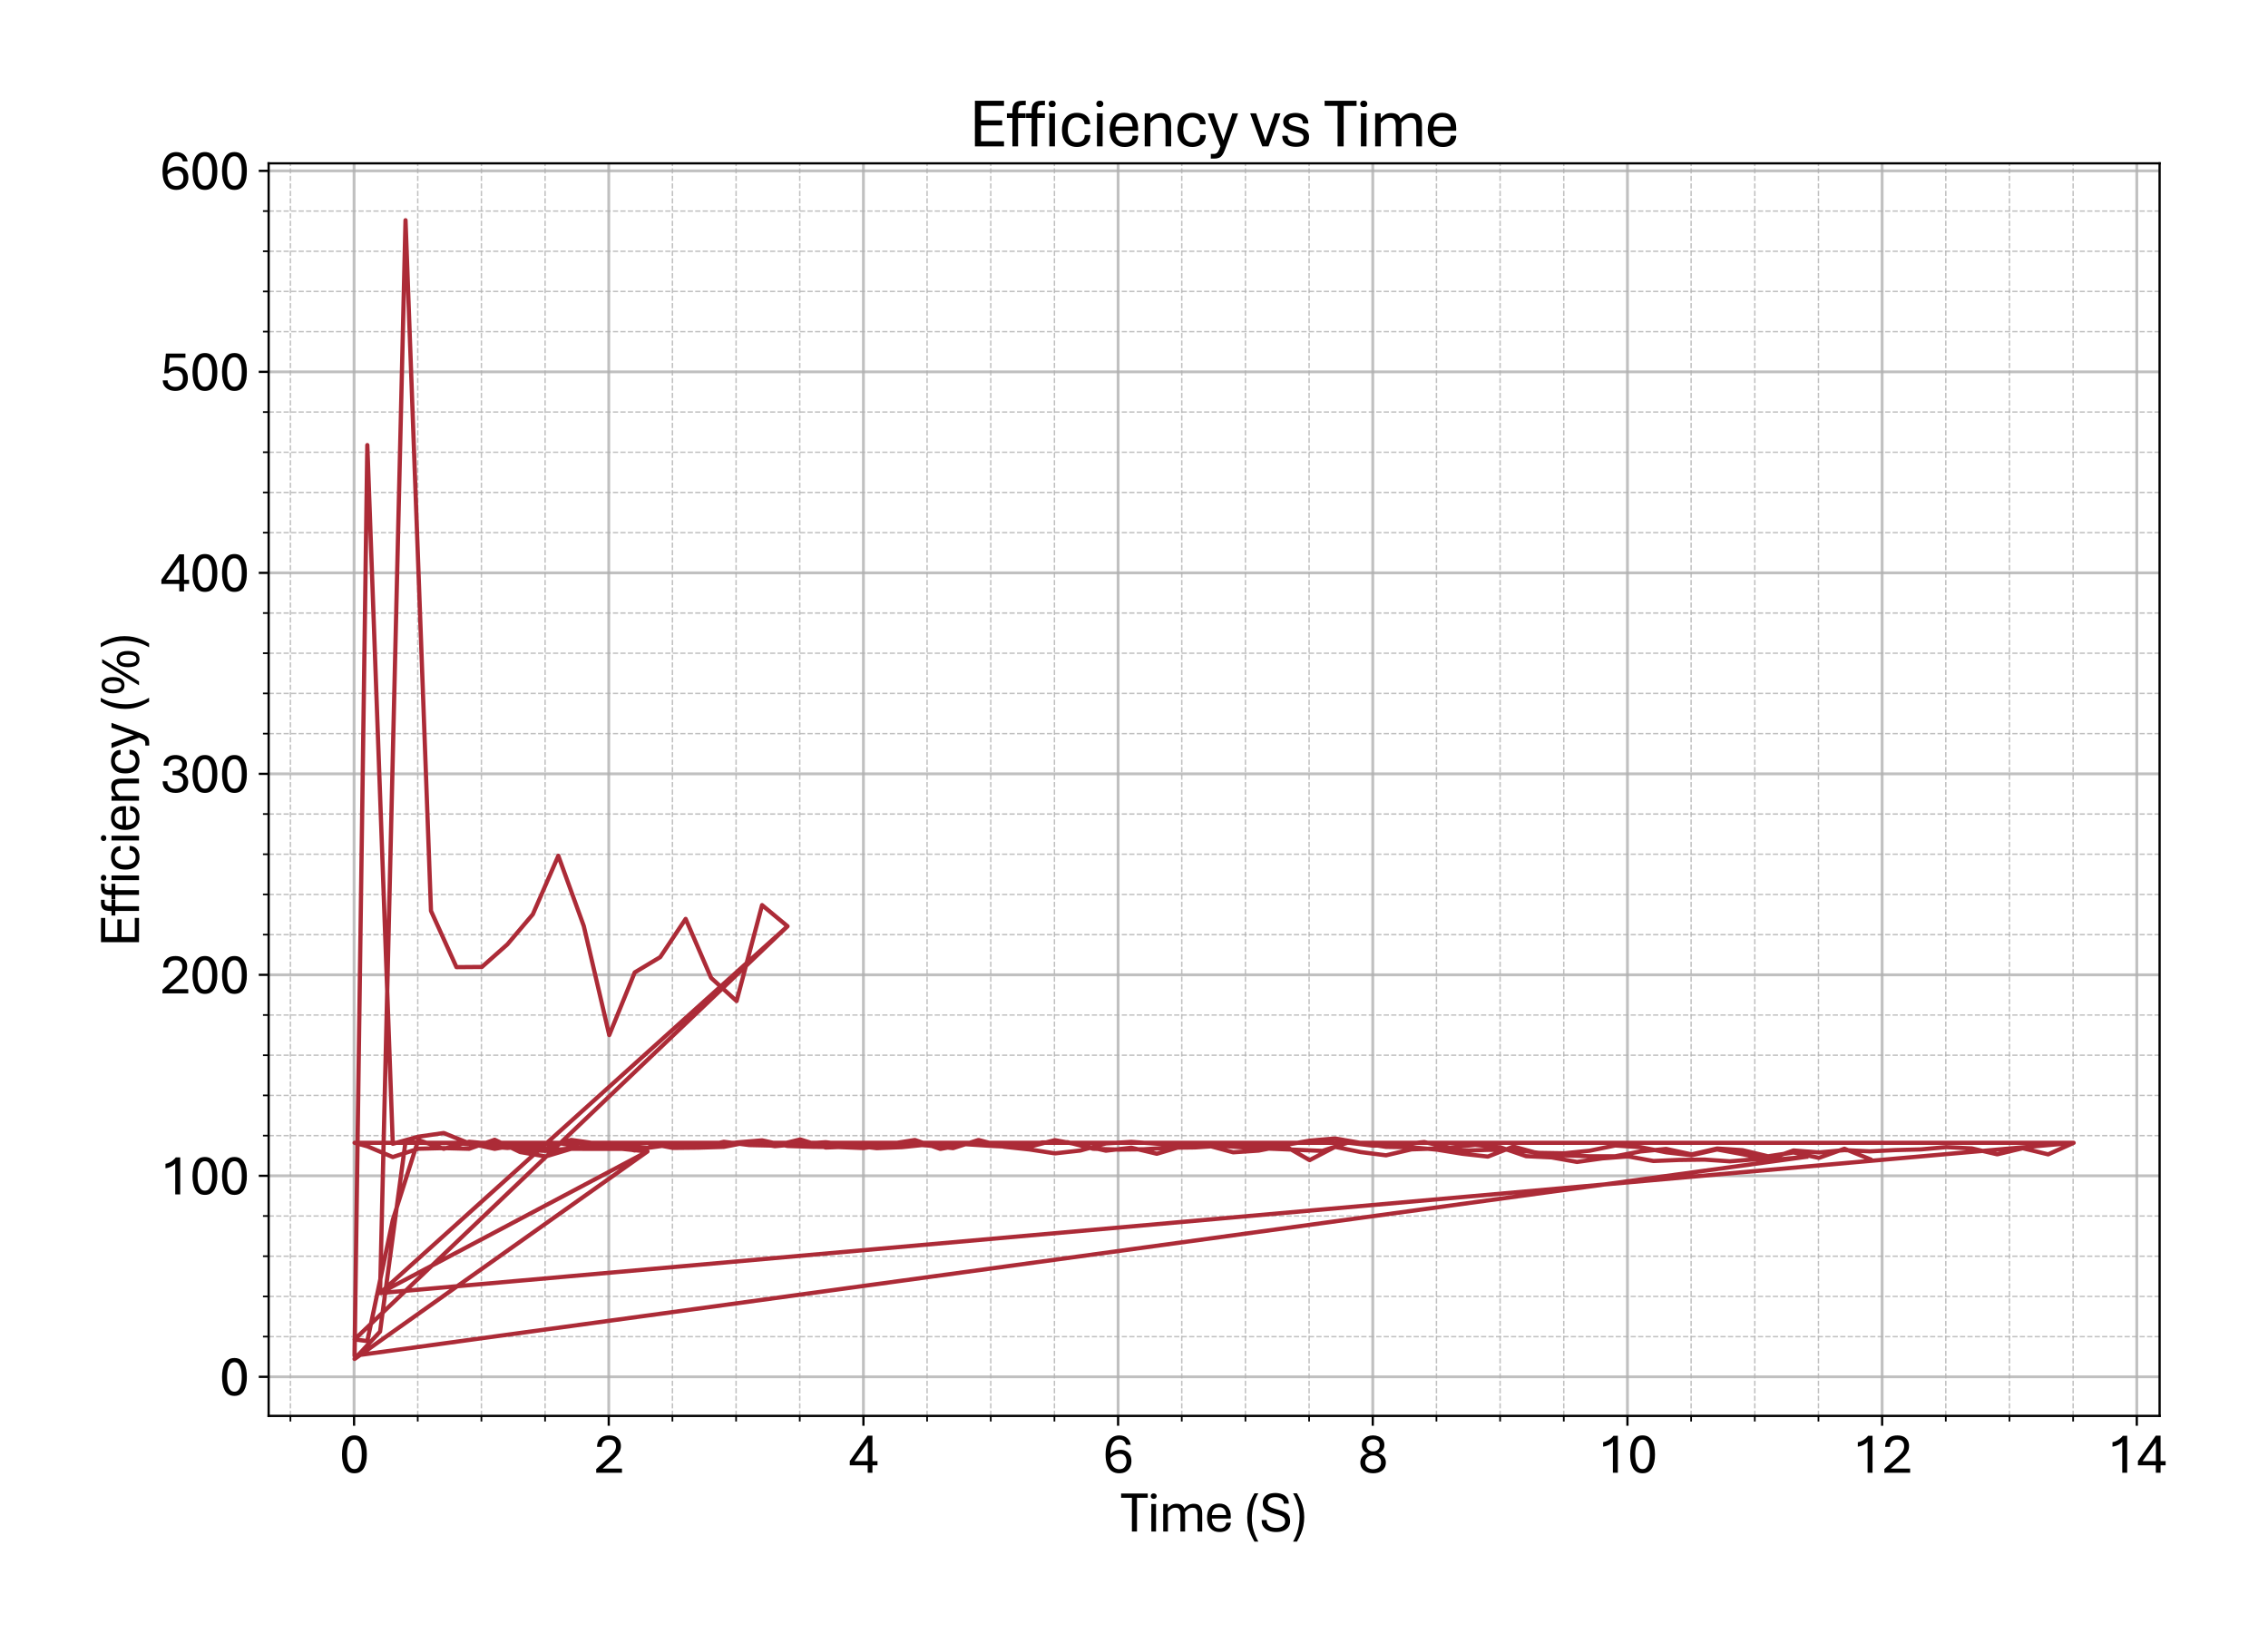 <?xml version="1.0" encoding="utf-8" standalone="no"?>
<!DOCTYPE svg PUBLIC "-//W3C//DTD SVG 1.1//EN"
  "http://www.w3.org/Graphics/SVG/1.1/DTD/svg11.dtd">
<svg xmlns:xlink="http://www.w3.org/1999/xlink" width="803.113pt" height="581.831pt" viewBox="0 0 803.113 581.831" xmlns="http://www.w3.org/2000/svg" version="1.1">
 <defs>
  <style type="text/css">*{stroke-linejoin: round; stroke-linecap: butt}</style>
 </defs>
 <g id="figure_1">
  <g id="patch_1">
   <path d="M 0 581.831 
L 803.113 581.831 
L 803.113 0 
L 0 0 
z
" style="fill: #ffffff"/>
  </g>
  <g id="axes_1">
   <g id="patch_2">
    <path d="M 95.125 501.353 
L 764.725 501.353 
L 764.725 57.833 
L 95.125 57.833 
z
" style="fill: #ffffff"/>
   </g>
   <g id="matplotlib.axis_1">
    <g id="xtick_1">
     <g id="line2d_1">
      <path d="M 125.381 501.353 
L 125.381 57.833 
" clip-path="url(#p679064abc0)" style="fill: none; stroke: #b0b0b0; stroke-opacity: 0.8; stroke-linecap: square"/>
     </g>
     <g id="line2d_2">
      <defs>
       <path id="md4824a035e" d="M 0 0 
L 0 3.5 
" style="stroke: #000000; stroke-width: 0.8"/>
      </defs>
      <g>
       <use xlink:href="#md4824a035e" x="125.381" y="501.353" style="stroke: #000000; stroke-width: 0.8"/>
      </g>
     </g>
     <g id="text_1">
      <!-- 0 -->
      <g transform="translate(120.151 521.496) scale(0.2 -0.2)">
       <defs>
        <path id="AptosDisplay-30" d="M 1672 -56 
Q 1291 -56 1028 105 
Q 766 266 605 552 
Q 444 838 372 1216 
Q 300 1594 300 2031 
Q 300 2475 372 2856 
Q 444 3238 605 3525 
Q 766 3813 1028 3973 
Q 1291 4134 1672 4134 
Q 2053 4134 2317 3975 
Q 2581 3816 2742 3527 
Q 2903 3238 2975 2858 
Q 3047 2478 3047 2038 
Q 3047 1597 2975 1217 
Q 2903 838 2742 552 
Q 2581 266 2318 105 
Q 2056 -56 1672 -56 
z
M 1672 409 
Q 1916 409 2073 550 
Q 2231 691 2322 925 
Q 2413 1159 2448 1448 
Q 2484 1738 2484 2038 
Q 2484 2338 2448 2628 
Q 2413 2919 2322 3153 
Q 2231 3388 2073 3527 
Q 1916 3666 1669 3666 
Q 1428 3666 1268 3527 
Q 1109 3388 1020 3153 
Q 931 2919 893 2628 
Q 856 2338 856 2038 
Q 856 1741 893 1450 
Q 931 1159 1020 925 
Q 1109 691 1268 550 
Q 1428 409 1672 409 
z
" transform="scale(0.016)"/>
       </defs>
       <use xlink:href="#AptosDisplay-30"/>
      </g>
     </g>
    </g>
    <g id="xtick_2">
     <g id="line2d_3">
      <path d="M 215.563 501.353 
L 215.563 57.833 
" clip-path="url(#p679064abc0)" style="fill: none; stroke: #b0b0b0; stroke-opacity: 0.8; stroke-linecap: square"/>
     </g>
     <g id="line2d_4">
      <g>
       <use xlink:href="#md4824a035e" x="215.563" y="501.353" style="stroke: #000000; stroke-width: 0.8"/>
      </g>
     </g>
     <g id="text_2">
      <!-- 2 -->
      <g transform="translate(210.333 521.496) scale(0.2 -0.2)">
       <defs>
        <path id="AptosDisplay-32" d="M 247 0 
L 247 413 
L 1725 1741 
Q 2100 2081 2269 2351 
Q 2438 2622 2438 2938 
Q 2438 3256 2263 3461 
Q 2088 3666 1691 3666 
Q 1247 3666 1055 3439 
Q 863 3213 863 2869 
L 341 2869 
Q 341 3250 491 3534 
Q 641 3819 941 3975 
Q 1241 4131 1691 4131 
Q 2103 4131 2390 3986 
Q 2678 3841 2828 3578 
Q 2978 3316 2978 2959 
Q 2978 2638 2853 2375 
Q 2728 2113 2517 1883 
Q 2306 1653 2044 1425 
L 959 463 
L 3097 463 
L 3097 0 
L 247 0 
z
" transform="scale(0.016)"/>
       </defs>
       <use xlink:href="#AptosDisplay-32"/>
      </g>
     </g>
    </g>
    <g id="xtick_3">
     <g id="line2d_5">
      <path d="M 305.745 501.353 
L 305.745 57.833 
" clip-path="url(#p679064abc0)" style="fill: none; stroke: #b0b0b0; stroke-opacity: 0.8; stroke-linecap: square"/>
     </g>
     <g id="line2d_6">
      <g>
       <use xlink:href="#md4824a035e" x="305.745" y="501.353" style="stroke: #000000; stroke-width: 0.8"/>
      </g>
     </g>
     <g id="text_3">
      <!-- 4 -->
      <g transform="translate(300.515 521.496) scale(0.2 -0.2)">
       <defs>
        <path id="AptosDisplay-34" d="M 2106 0 
L 2106 825 
L 125 825 
L 125 1297 
L 2100 4103 
L 2631 4103 
L 2631 1284 
L 3191 1284 
L 3191 825 
L 2631 825 
L 2631 0 
L 2106 0 
z
M 638 1284 
L 2113 1284 
L 2113 3369 
L 638 1284 
z
" transform="scale(0.016)"/>
       </defs>
       <use xlink:href="#AptosDisplay-34"/>
      </g>
     </g>
    </g>
    <g id="xtick_4">
     <g id="line2d_7">
      <path d="M 395.926 501.353 
L 395.926 57.833 
" clip-path="url(#p679064abc0)" style="fill: none; stroke: #b0b0b0; stroke-opacity: 0.8; stroke-linecap: square"/>
     </g>
     <g id="line2d_8">
      <g>
       <use xlink:href="#md4824a035e" x="395.926" y="501.353" style="stroke: #000000; stroke-width: 0.8"/>
      </g>
     </g>
     <g id="text_4">
      <!-- 6 -->
      <g transform="translate(390.697 521.496) scale(0.2 -0.2)">
       <defs>
        <path id="AptosDisplay-36" d="M 1759 -56 
Q 1325 -56 984 151 
Q 644 359 447 815 
Q 250 1272 250 2013 
Q 250 2738 439 3206 
Q 628 3675 968 3903 
Q 1309 4131 1759 4131 
Q 2253 4131 2595 3875 
Q 2938 3619 3034 3097 
L 2503 3097 
Q 2441 3388 2250 3534 
Q 2059 3681 1759 3681 
Q 1306 3681 1047 3279 
Q 788 2878 788 2013 
L 788 1850 
Q 788 1313 922 992 
Q 1056 672 1279 531 
Q 1503 391 1763 391 
Q 2175 391 2369 644 
Q 2563 897 2563 1272 
Q 2563 1650 2373 1869 
Q 2184 2088 1838 2088 
Q 1422 2088 1114 1897 
Q 806 1706 644 1456 
L 597 1856 
Q 728 2047 922 2201 
Q 1116 2356 1362 2447 
Q 1609 2538 1909 2538 
Q 2253 2538 2523 2395 
Q 2794 2253 2951 1975 
Q 3109 1697 3109 1291 
Q 3109 897 2951 592 
Q 2794 288 2492 116 
Q 2191 -56 1759 -56 
z
" transform="scale(0.016)"/>
       </defs>
       <use xlink:href="#AptosDisplay-36"/>
      </g>
     </g>
    </g>
    <g id="xtick_5">
     <g id="line2d_9">
      <path d="M 486.108 501.353 
L 486.108 57.833 
" clip-path="url(#p679064abc0)" style="fill: none; stroke: #b0b0b0; stroke-opacity: 0.8; stroke-linecap: square"/>
     </g>
     <g id="line2d_10">
      <g>
       <use xlink:href="#md4824a035e" x="486.108" y="501.353" style="stroke: #000000; stroke-width: 0.8"/>
      </g>
     </g>
     <g id="text_5">
      <!-- 8 -->
      <g transform="translate(480.879 521.496) scale(0.2 -0.2)">
       <defs>
        <path id="AptosDisplay-38" d="M 1675 -56 
Q 1391 -56 1137 16 
Q 884 88 686 234 
Q 488 381 373 606 
Q 259 831 259 1141 
Q 259 1531 495 1797 
Q 731 2063 1084 2150 
Q 781 2250 604 2490 
Q 428 2731 428 3081 
Q 428 3447 609 3681 
Q 791 3916 1075 4025 
Q 1359 4134 1669 4134 
Q 1981 4134 2265 4023 
Q 2550 3913 2733 3680 
Q 2916 3447 2916 3081 
Q 2916 2725 2716 2481 
Q 2516 2238 2238 2150 
Q 2606 2063 2843 1800 
Q 3081 1538 3081 1141 
Q 3081 831 2968 606 
Q 2856 381 2661 234 
Q 2466 88 2211 16 
Q 1956 -56 1675 -56 
z
M 1672 388 
Q 1909 388 2109 470 
Q 2309 553 2429 725 
Q 2550 897 2550 1163 
Q 2550 1416 2426 1587 
Q 2303 1759 2104 1846 
Q 1906 1934 1672 1928 
Q 1453 1934 1253 1850 
Q 1053 1766 926 1594 
Q 800 1422 800 1163 
Q 800 775 1058 581 
Q 1316 388 1672 388 
z
M 1672 2363 
Q 1863 2356 2030 2434 
Q 2197 2513 2300 2667 
Q 2403 2822 2403 3050 
Q 2403 3388 2189 3544 
Q 1975 3700 1675 3700 
Q 1484 3700 1317 3631 
Q 1150 3563 1047 3419 
Q 944 3275 944 3050 
Q 944 2825 1048 2670 
Q 1153 2516 1320 2436 
Q 1488 2356 1672 2363 
z
" transform="scale(0.016)"/>
       </defs>
       <use xlink:href="#AptosDisplay-38"/>
      </g>
     </g>
    </g>
    <g id="xtick_6">
     <g id="line2d_11">
      <path d="M 576.29 501.353 
L 576.29 57.833 
" clip-path="url(#p679064abc0)" style="fill: none; stroke: #b0b0b0; stroke-opacity: 0.8; stroke-linecap: square"/>
     </g>
     <g id="line2d_12">
      <g>
       <use xlink:href="#md4824a035e" x="576.29" y="501.353" style="stroke: #000000; stroke-width: 0.8"/>
      </g>
     </g>
     <g id="text_6">
      <!-- 10 -->
      <g transform="translate(565.831 521.496) scale(0.2 -0.2)">
       <defs>
        <path id="AptosDisplay-31" d="M 1659 0 
L 1659 3425 
Q 1575 3309 1420 3201 
Q 1266 3094 1052 3009 
Q 838 2925 578 2888 
L 578 3381 
Q 834 3425 1057 3540 
Q 1281 3656 1453 3806 
Q 1625 3956 1719 4094 
L 2206 4094 
L 2206 0 
L 1659 0 
z
" transform="scale(0.016)"/>
       </defs>
       <use xlink:href="#AptosDisplay-31"/>
       <use xlink:href="#AptosDisplay-30" x="52.295"/>
      </g>
     </g>
    </g>
    <g id="xtick_7">
     <g id="line2d_13">
      <path d="M 666.472 501.353 
L 666.472 57.833 
" clip-path="url(#p679064abc0)" style="fill: none; stroke: #b0b0b0; stroke-opacity: 0.8; stroke-linecap: square"/>
     </g>
     <g id="line2d_14">
      <g>
       <use xlink:href="#md4824a035e" x="666.472" y="501.353" style="stroke: #000000; stroke-width: 0.8"/>
      </g>
     </g>
     <g id="text_7">
      <!-- 12 -->
      <g transform="translate(656.013 521.496) scale(0.2 -0.2)">
       <use xlink:href="#AptosDisplay-31"/>
       <use xlink:href="#AptosDisplay-32" x="52.295"/>
      </g>
     </g>
    </g>
    <g id="xtick_8">
     <g id="line2d_15">
      <path d="M 756.654 501.353 
L 756.654 57.833 
" clip-path="url(#p679064abc0)" style="fill: none; stroke: #b0b0b0; stroke-opacity: 0.8; stroke-linecap: square"/>
     </g>
     <g id="line2d_16">
      <g>
       <use xlink:href="#md4824a035e" x="756.654" y="501.353" style="stroke: #000000; stroke-width: 0.8"/>
      </g>
     </g>
     <g id="text_8">
      <!-- 14 -->
      <g transform="translate(746.194 521.496) scale(0.2 -0.2)">
       <use xlink:href="#AptosDisplay-31"/>
       <use xlink:href="#AptosDisplay-34" x="52.295"/>
      </g>
     </g>
    </g>
    <g id="xtick_9">
     <g id="line2d_17">
      <path d="M 102.836 501.353 
L 102.836 57.833 
" clip-path="url(#p679064abc0)" style="fill: none; stroke-dasharray: 1.85,0.8; stroke-dashoffset: 0; stroke: #b0b0b0; stroke-opacity: 0.8; stroke-width: 0.5"/>
     </g>
     <g id="line2d_18">
      <defs>
       <path id="md8124e8477" d="M 0 0 
L 0 2 
" style="stroke: #000000; stroke-width: 0.6"/>
      </defs>
      <g>
       <use xlink:href="#md8124e8477" x="102.836" y="501.353" style="stroke: #000000; stroke-width: 0.6"/>
      </g>
     </g>
    </g>
    <g id="xtick_10">
     <g id="line2d_19">
      <path d="M 147.926 501.353 
L 147.926 57.833 
" clip-path="url(#p679064abc0)" style="fill: none; stroke-dasharray: 1.85,0.8; stroke-dashoffset: 0; stroke: #b0b0b0; stroke-opacity: 0.8; stroke-width: 0.5"/>
     </g>
     <g id="line2d_20">
      <g>
       <use xlink:href="#md8124e8477" x="147.926" y="501.353" style="stroke: #000000; stroke-width: 0.6"/>
      </g>
     </g>
    </g>
    <g id="xtick_11">
     <g id="line2d_21">
      <path d="M 170.472 501.353 
L 170.472 57.833 
" clip-path="url(#p679064abc0)" style="fill: none; stroke-dasharray: 1.85,0.8; stroke-dashoffset: 0; stroke: #b0b0b0; stroke-opacity: 0.8; stroke-width: 0.5"/>
     </g>
     <g id="line2d_22">
      <g>
       <use xlink:href="#md8124e8477" x="170.472" y="501.353" style="stroke: #000000; stroke-width: 0.6"/>
      </g>
     </g>
    </g>
    <g id="xtick_12">
     <g id="line2d_23">
      <path d="M 193.017 501.353 
L 193.017 57.833 
" clip-path="url(#p679064abc0)" style="fill: none; stroke-dasharray: 1.85,0.8; stroke-dashoffset: 0; stroke: #b0b0b0; stroke-opacity: 0.8; stroke-width: 0.5"/>
     </g>
     <g id="line2d_24">
      <g>
       <use xlink:href="#md8124e8477" x="193.017" y="501.353" style="stroke: #000000; stroke-width: 0.6"/>
      </g>
     </g>
    </g>
    <g id="xtick_13">
     <g id="line2d_25">
      <path d="M 238.108 501.353 
L 238.108 57.833 
" clip-path="url(#p679064abc0)" style="fill: none; stroke-dasharray: 1.85,0.8; stroke-dashoffset: 0; stroke: #b0b0b0; stroke-opacity: 0.8; stroke-width: 0.5"/>
     </g>
     <g id="line2d_26">
      <g>
       <use xlink:href="#md8124e8477" x="238.108" y="501.353" style="stroke: #000000; stroke-width: 0.6"/>
      </g>
     </g>
    </g>
    <g id="xtick_14">
     <g id="line2d_27">
      <path d="M 260.654 501.353 
L 260.654 57.833 
" clip-path="url(#p679064abc0)" style="fill: none; stroke-dasharray: 1.85,0.8; stroke-dashoffset: 0; stroke: #b0b0b0; stroke-opacity: 0.8; stroke-width: 0.5"/>
     </g>
     <g id="line2d_28">
      <g>
       <use xlink:href="#md8124e8477" x="260.654" y="501.353" style="stroke: #000000; stroke-width: 0.6"/>
      </g>
     </g>
    </g>
    <g id="xtick_15">
     <g id="line2d_29">
      <path d="M 283.199 501.353 
L 283.199 57.833 
" clip-path="url(#p679064abc0)" style="fill: none; stroke-dasharray: 1.85,0.8; stroke-dashoffset: 0; stroke: #b0b0b0; stroke-opacity: 0.8; stroke-width: 0.5"/>
     </g>
     <g id="line2d_30">
      <g>
       <use xlink:href="#md8124e8477" x="283.199" y="501.353" style="stroke: #000000; stroke-width: 0.6"/>
      </g>
     </g>
    </g>
    <g id="xtick_16">
     <g id="line2d_31">
      <path d="M 328.29 501.353 
L 328.29 57.833 
" clip-path="url(#p679064abc0)" style="fill: none; stroke-dasharray: 1.85,0.8; stroke-dashoffset: 0; stroke: #b0b0b0; stroke-opacity: 0.8; stroke-width: 0.5"/>
     </g>
     <g id="line2d_32">
      <g>
       <use xlink:href="#md8124e8477" x="328.29" y="501.353" style="stroke: #000000; stroke-width: 0.6"/>
      </g>
     </g>
    </g>
    <g id="xtick_17">
     <g id="line2d_33">
      <path d="M 350.836 501.353 
L 350.836 57.833 
" clip-path="url(#p679064abc0)" style="fill: none; stroke-dasharray: 1.85,0.8; stroke-dashoffset: 0; stroke: #b0b0b0; stroke-opacity: 0.8; stroke-width: 0.5"/>
     </g>
     <g id="line2d_34">
      <g>
       <use xlink:href="#md8124e8477" x="350.836" y="501.353" style="stroke: #000000; stroke-width: 0.6"/>
      </g>
     </g>
    </g>
    <g id="xtick_18">
     <g id="line2d_35">
      <path d="M 373.381 501.353 
L 373.381 57.833 
" clip-path="url(#p679064abc0)" style="fill: none; stroke-dasharray: 1.85,0.8; stroke-dashoffset: 0; stroke: #b0b0b0; stroke-opacity: 0.8; stroke-width: 0.5"/>
     </g>
     <g id="line2d_36">
      <g>
       <use xlink:href="#md8124e8477" x="373.381" y="501.353" style="stroke: #000000; stroke-width: 0.6"/>
      </g>
     </g>
    </g>
    <g id="xtick_19">
     <g id="line2d_37">
      <path d="M 418.472 501.353 
L 418.472 57.833 
" clip-path="url(#p679064abc0)" style="fill: none; stroke-dasharray: 1.85,0.8; stroke-dashoffset: 0; stroke: #b0b0b0; stroke-opacity: 0.8; stroke-width: 0.5"/>
     </g>
     <g id="line2d_38">
      <g>
       <use xlink:href="#md8124e8477" x="418.472" y="501.353" style="stroke: #000000; stroke-width: 0.6"/>
      </g>
     </g>
    </g>
    <g id="xtick_20">
     <g id="line2d_39">
      <path d="M 441.017 501.353 
L 441.017 57.833 
" clip-path="url(#p679064abc0)" style="fill: none; stroke-dasharray: 1.85,0.8; stroke-dashoffset: 0; stroke: #b0b0b0; stroke-opacity: 0.8; stroke-width: 0.5"/>
     </g>
     <g id="line2d_40">
      <g>
       <use xlink:href="#md8124e8477" x="441.017" y="501.353" style="stroke: #000000; stroke-width: 0.6"/>
      </g>
     </g>
    </g>
    <g id="xtick_21">
     <g id="line2d_41">
      <path d="M 463.563 501.353 
L 463.563 57.833 
" clip-path="url(#p679064abc0)" style="fill: none; stroke-dasharray: 1.85,0.8; stroke-dashoffset: 0; stroke: #b0b0b0; stroke-opacity: 0.8; stroke-width: 0.5"/>
     </g>
     <g id="line2d_42">
      <g>
       <use xlink:href="#md8124e8477" x="463.563" y="501.353" style="stroke: #000000; stroke-width: 0.6"/>
      </g>
     </g>
    </g>
    <g id="xtick_22">
     <g id="line2d_43">
      <path d="M 508.654 501.353 
L 508.654 57.833 
" clip-path="url(#p679064abc0)" style="fill: none; stroke-dasharray: 1.85,0.8; stroke-dashoffset: 0; stroke: #b0b0b0; stroke-opacity: 0.8; stroke-width: 0.5"/>
     </g>
     <g id="line2d_44">
      <g>
       <use xlink:href="#md8124e8477" x="508.654" y="501.353" style="stroke: #000000; stroke-width: 0.6"/>
      </g>
     </g>
    </g>
    <g id="xtick_23">
     <g id="line2d_45">
      <path d="M 531.199 501.353 
L 531.199 57.833 
" clip-path="url(#p679064abc0)" style="fill: none; stroke-dasharray: 1.85,0.8; stroke-dashoffset: 0; stroke: #b0b0b0; stroke-opacity: 0.8; stroke-width: 0.5"/>
     </g>
     <g id="line2d_46">
      <g>
       <use xlink:href="#md8124e8477" x="531.199" y="501.353" style="stroke: #000000; stroke-width: 0.6"/>
      </g>
     </g>
    </g>
    <g id="xtick_24">
     <g id="line2d_47">
      <path d="M 553.745 501.353 
L 553.745 57.833 
" clip-path="url(#p679064abc0)" style="fill: none; stroke-dasharray: 1.85,0.8; stroke-dashoffset: 0; stroke: #b0b0b0; stroke-opacity: 0.8; stroke-width: 0.5"/>
     </g>
     <g id="line2d_48">
      <g>
       <use xlink:href="#md8124e8477" x="553.745" y="501.353" style="stroke: #000000; stroke-width: 0.6"/>
      </g>
     </g>
    </g>
    <g id="xtick_25">
     <g id="line2d_49">
      <path d="M 598.836 501.353 
L 598.836 57.833 
" clip-path="url(#p679064abc0)" style="fill: none; stroke-dasharray: 1.85,0.8; stroke-dashoffset: 0; stroke: #b0b0b0; stroke-opacity: 0.8; stroke-width: 0.5"/>
     </g>
     <g id="line2d_50">
      <g>
       <use xlink:href="#md8124e8477" x="598.836" y="501.353" style="stroke: #000000; stroke-width: 0.6"/>
      </g>
     </g>
    </g>
    <g id="xtick_26">
     <g id="line2d_51">
      <path d="M 621.381 501.353 
L 621.381 57.833 
" clip-path="url(#p679064abc0)" style="fill: none; stroke-dasharray: 1.85,0.8; stroke-dashoffset: 0; stroke: #b0b0b0; stroke-opacity: 0.8; stroke-width: 0.5"/>
     </g>
     <g id="line2d_52">
      <g>
       <use xlink:href="#md8124e8477" x="621.381" y="501.353" style="stroke: #000000; stroke-width: 0.6"/>
      </g>
     </g>
    </g>
    <g id="xtick_27">
     <g id="line2d_53">
      <path d="M 643.926 501.353 
L 643.926 57.833 
" clip-path="url(#p679064abc0)" style="fill: none; stroke-dasharray: 1.85,0.8; stroke-dashoffset: 0; stroke: #b0b0b0; stroke-opacity: 0.8; stroke-width: 0.5"/>
     </g>
     <g id="line2d_54">
      <g>
       <use xlink:href="#md8124e8477" x="643.926" y="501.353" style="stroke: #000000; stroke-width: 0.6"/>
      </g>
     </g>
    </g>
    <g id="xtick_28">
     <g id="line2d_55">
      <path d="M 689.017 501.353 
L 689.017 57.833 
" clip-path="url(#p679064abc0)" style="fill: none; stroke-dasharray: 1.85,0.8; stroke-dashoffset: 0; stroke: #b0b0b0; stroke-opacity: 0.8; stroke-width: 0.5"/>
     </g>
     <g id="line2d_56">
      <g>
       <use xlink:href="#md8124e8477" x="689.017" y="501.353" style="stroke: #000000; stroke-width: 0.6"/>
      </g>
     </g>
    </g>
    <g id="xtick_29">
     <g id="line2d_57">
      <path d="M 711.563 501.353 
L 711.563 57.833 
" clip-path="url(#p679064abc0)" style="fill: none; stroke-dasharray: 1.85,0.8; stroke-dashoffset: 0; stroke: #b0b0b0; stroke-opacity: 0.8; stroke-width: 0.5"/>
     </g>
     <g id="line2d_58">
      <g>
       <use xlink:href="#md8124e8477" x="711.563" y="501.353" style="stroke: #000000; stroke-width: 0.6"/>
      </g>
     </g>
    </g>
    <g id="xtick_30">
     <g id="line2d_59">
      <path d="M 734.108 501.353 
L 734.108 57.833 
" clip-path="url(#p679064abc0)" style="fill: none; stroke-dasharray: 1.85,0.8; stroke-dashoffset: 0; stroke: #b0b0b0; stroke-opacity: 0.8; stroke-width: 0.5"/>
     </g>
     <g id="line2d_60">
      <g>
       <use xlink:href="#md8124e8477" x="734.108" y="501.353" style="stroke: #000000; stroke-width: 0.6"/>
      </g>
     </g>
    </g>
    <g id="text_9">
     <!-- Time (S) -->
     <g transform="translate(396.834 542.306) scale(0.2 -0.2)">
      <defs>
       <path id="AptosDisplay-54" d="M 1244 0 
L 1244 3734 
L 50 3734 
L 50 4206 
L 2997 4206 
L 2997 3734 
L 1806 3734 
L 1806 0 
L 1244 0 
z
" transform="scale(0.016)"/>
       <path id="AptosDisplay-69" d="M 413 0 
L 413 3044 
L 934 3044 
L 934 0 
L 413 0 
z
M 675 3616 
Q 525 3616 437 3702 
Q 350 3788 350 3919 
Q 350 4050 437 4136 
Q 525 4222 675 4222 
Q 822 4222 912 4136 
Q 1003 4050 1003 3919 
Q 1003 3788 912 3702 
Q 822 3616 675 3616 
z
" transform="scale(0.016)"/>
       <path id="AptosDisplay-6d" d="M 413 0 
L 413 3044 
L 919 3044 
L 931 2575 
Q 1063 2756 1303 2914 
Q 1544 3072 1903 3072 
Q 2403 3072 2618 2778 
Q 2834 2484 2834 1963 
L 2834 0 
L 2316 0 
L 2316 1891 
Q 2316 2106 2275 2275 
Q 2234 2444 2120 2539 
Q 2006 2634 1788 2634 
Q 1488 2634 1277 2482 
Q 1066 2331 934 2156 
L 934 0 
L 413 0 
z
M 4206 0 
L 4206 1891 
Q 4206 2106 4164 2275 
Q 4122 2444 4009 2539 
Q 3897 2634 3681 2634 
Q 3381 2634 3165 2484 
Q 2950 2334 2822 2159 
L 2744 2544 
Q 2916 2741 3175 2906 
Q 3434 3072 3800 3072 
Q 4291 3072 4509 2778 
Q 4728 2484 4728 1963 
L 4728 0 
L 4206 0 
z
" transform="scale(0.016)"/>
       <path id="AptosDisplay-65" d="M 1663 -56 
Q 1188 -56 878 151 
Q 569 359 417 717 
Q 266 1075 266 1522 
Q 266 1988 412 2342 
Q 559 2697 857 2897 
Q 1156 3097 1606 3097 
Q 2209 3097 2550 2722 
Q 2891 2347 2891 1644 
Q 2891 1597 2889 1533 
Q 2888 1469 2881 1441 
L 791 1441 
Q 794 1144 881 895 
Q 969 647 1161 497 
Q 1353 347 1663 347 
Q 1997 347 2183 511 
Q 2369 675 2378 984 
L 2894 984 
Q 2884 663 2732 430 
Q 2581 197 2309 70 
Q 2038 -56 1663 -56 
z
M 794 1822 
L 2375 1822 
Q 2366 2247 2166 2472 
Q 1966 2697 1606 2697 
Q 1241 2697 1036 2473 
Q 831 2250 794 1822 
z
" transform="scale(0.016)"/>
       <path id="AptosDisplay-20" transform="scale(0.016)"/>
       <path id="AptosDisplay-28" d="M 1219 -1116 
Q 969 -678 787 -267 
Q 606 144 511 581 
Q 416 1019 416 1528 
Q 416 2028 509 2486 
Q 603 2944 783 3378 
Q 963 3813 1219 4231 
L 1647 4231 
Q 1278 3600 1101 2886 
Q 925 2172 925 1428 
Q 925 766 1125 103 
Q 1325 -559 1647 -1116 
L 1219 -1116 
z
" transform="scale(0.016)"/>
       <path id="AptosDisplay-53" d="M 1778 -56 
Q 1328 -56 962 81 
Q 597 219 384 512 
Q 172 806 172 1275 
L 734 1275 
Q 738 941 883 750 
Q 1028 559 1267 481 
Q 1506 403 1794 403 
Q 2063 403 2283 483 
Q 2503 563 2634 723 
Q 2766 884 2766 1134 
Q 2766 1356 2662 1497 
Q 2559 1638 2321 1742 
Q 2084 1847 1678 1950 
Q 1203 2075 897 2223 
Q 591 2372 442 2594 
Q 294 2816 294 3156 
Q 294 3516 462 3761 
Q 631 4006 945 4134 
Q 1259 4263 1697 4263 
Q 2103 4263 2440 4131 
Q 2778 4000 2979 3737 
Q 3181 3475 3181 3084 
L 2616 3084 
Q 2622 3441 2356 3623 
Q 2091 3806 1700 3806 
Q 1300 3806 1073 3645 
Q 847 3484 847 3175 
Q 847 2991 944 2867 
Q 1041 2744 1280 2644 
Q 1519 2544 1941 2434 
Q 2428 2303 2731 2153 
Q 3034 2003 3178 1768 
Q 3322 1534 3322 1153 
Q 3322 747 3117 480 
Q 2913 213 2564 78 
Q 2216 -56 1778 -56 
z
" transform="scale(0.016)"/>
       <path id="AptosDisplay-29" d="M 234 -1116 
Q 609 -481 786 233 
Q 963 947 963 1694 
Q 963 2356 759 3015 
Q 556 3675 234 4231 
L 663 4231 
Q 919 3800 1098 3389 
Q 1278 2978 1373 2540 
Q 1469 2103 1469 1594 
Q 1469 1094 1375 634 
Q 1281 175 1100 -259 
Q 919 -694 663 -1116 
L 234 -1116 
z
" transform="scale(0.016)"/>
      </defs>
      <use xlink:href="#AptosDisplay-54"/>
      <use xlink:href="#AptosDisplay-69" x="47.705"/>
      <use xlink:href="#AptosDisplay-6d" x="68.75"/>
      <use xlink:href="#AptosDisplay-65" x="148.73"/>
      <use xlink:href="#AptosDisplay-20" x="198.145"/>
      <use xlink:href="#AptosDisplay-28" x="217.432"/>
      <use xlink:href="#AptosDisplay-53" x="246.875"/>
      <use xlink:href="#AptosDisplay-29" x="301.465"/>
     </g>
    </g>
   </g>
   <g id="matplotlib.axis_2">
    <g id="ytick_1">
     <g id="line2d_61">
      <path d="M 95.125 487.519 
L 764.725 487.519 
" clip-path="url(#p679064abc0)" style="fill: none; stroke: #b0b0b0; stroke-opacity: 0.8; stroke-linecap: square"/>
     </g>
     <g id="line2d_62">
      <defs>
       <path id="m3a927f212f" d="M 0 0 
L -3.5 0 
" style="stroke: #000000; stroke-width: 0.8"/>
      </defs>
      <g>
       <use xlink:href="#m3a927f212f" x="95.125" y="487.519" style="stroke: #000000; stroke-width: 0.8"/>
      </g>
     </g>
     <g id="text_10">
      <!-- 0 -->
      <g transform="translate(77.666 494.091) scale(0.2 -0.2)">
       <use xlink:href="#AptosDisplay-30"/>
      </g>
     </g>
    </g>
    <g id="ytick_2">
     <g id="line2d_63">
      <path d="M 95.125 416.349 
L 764.725 416.349 
" clip-path="url(#p679064abc0)" style="fill: none; stroke: #b0b0b0; stroke-opacity: 0.8; stroke-linecap: square"/>
     </g>
     <g id="line2d_64">
      <g>
       <use xlink:href="#m3a927f212f" x="95.125" y="416.349" style="stroke: #000000; stroke-width: 0.8"/>
      </g>
     </g>
     <g id="text_11">
      <!-- 100 -->
      <g transform="translate(56.747 422.921) scale(0.2 -0.2)">
       <use xlink:href="#AptosDisplay-31"/>
       <use xlink:href="#AptosDisplay-30" x="52.295"/>
       <use xlink:href="#AptosDisplay-30" x="104.59"/>
      </g>
     </g>
    </g>
    <g id="ytick_3">
     <g id="line2d_65">
      <path d="M 95.125 345.179 
L 764.725 345.179 
" clip-path="url(#p679064abc0)" style="fill: none; stroke: #b0b0b0; stroke-opacity: 0.8; stroke-linecap: square"/>
     </g>
     <g id="line2d_66">
      <g>
       <use xlink:href="#m3a927f212f" x="95.125" y="345.179" style="stroke: #000000; stroke-width: 0.8"/>
      </g>
     </g>
     <g id="text_12">
      <!-- 200 -->
      <g transform="translate(56.747 351.751) scale(0.2 -0.2)">
       <use xlink:href="#AptosDisplay-32"/>
       <use xlink:href="#AptosDisplay-30" x="52.295"/>
       <use xlink:href="#AptosDisplay-30" x="104.59"/>
      </g>
     </g>
    </g>
    <g id="ytick_4">
     <g id="line2d_67">
      <path d="M 95.125 274.009 
L 764.725 274.009 
" clip-path="url(#p679064abc0)" style="fill: none; stroke: #b0b0b0; stroke-opacity: 0.8; stroke-linecap: square"/>
     </g>
     <g id="line2d_68">
      <g>
       <use xlink:href="#m3a927f212f" x="95.125" y="274.009" style="stroke: #000000; stroke-width: 0.8"/>
      </g>
     </g>
     <g id="text_13">
      <!-- 300 -->
      <g transform="translate(56.747 280.581) scale(0.2 -0.2)">
       <defs>
        <path id="AptosDisplay-33" d="M 1700 -56 
Q 1047 -56 655 275 
Q 263 606 263 1225 
L 781 1225 
Q 781 844 1023 617 
Q 1266 391 1697 391 
Q 2094 391 2322 581 
Q 2550 772 2550 1172 
Q 2550 1556 2297 1737 
Q 2044 1919 1609 1919 
L 1366 1919 
L 1366 2363 
L 1622 2363 
Q 2013 2363 2222 2555 
Q 2431 2747 2431 3066 
Q 2431 3372 2226 3526 
Q 2022 3681 1684 3681 
Q 1306 3681 1095 3481 
Q 884 3281 891 2956 
L 372 2956 
Q 372 3319 536 3583 
Q 700 3847 995 3990 
Q 1291 4134 1681 4134 
Q 2031 4134 2318 4017 
Q 2606 3900 2778 3670 
Q 2950 3441 2950 3097 
Q 2950 2738 2745 2498 
Q 2541 2259 2206 2166 
Q 2591 2097 2841 1836 
Q 3091 1575 3091 1150 
Q 3091 763 2916 494 
Q 2741 225 2428 84 
Q 2116 -56 1700 -56 
z
" transform="scale(0.016)"/>
       </defs>
       <use xlink:href="#AptosDisplay-33"/>
       <use xlink:href="#AptosDisplay-30" x="52.295"/>
       <use xlink:href="#AptosDisplay-30" x="104.59"/>
      </g>
     </g>
    </g>
    <g id="ytick_5">
     <g id="line2d_69">
      <path d="M 95.125 202.839 
L 764.725 202.839 
" clip-path="url(#p679064abc0)" style="fill: none; stroke: #b0b0b0; stroke-opacity: 0.8; stroke-linecap: square"/>
     </g>
     <g id="line2d_70">
      <g>
       <use xlink:href="#m3a927f212f" x="95.125" y="202.839" style="stroke: #000000; stroke-width: 0.8"/>
      </g>
     </g>
     <g id="text_14">
      <!-- 400 -->
      <g transform="translate(56.747 209.411) scale(0.2 -0.2)">
       <use xlink:href="#AptosDisplay-34"/>
       <use xlink:href="#AptosDisplay-30" x="52.295"/>
       <use xlink:href="#AptosDisplay-30" x="104.59"/>
      </g>
     </g>
    </g>
    <g id="ytick_6">
     <g id="line2d_71">
      <path d="M 95.125 131.669 
L 764.725 131.669 
" clip-path="url(#p679064abc0)" style="fill: none; stroke: #b0b0b0; stroke-opacity: 0.8; stroke-linecap: square"/>
     </g>
     <g id="line2d_72">
      <g>
       <use xlink:href="#m3a927f212f" x="95.125" y="131.669" style="stroke: #000000; stroke-width: 0.8"/>
      </g>
     </g>
     <g id="text_15">
      <!-- 500 -->
      <g transform="translate(56.747 138.241) scale(0.2 -0.2)">
       <defs>
        <path id="AptosDisplay-35" d="M 1669 -56 
Q 1278 -56 964 83 
Q 650 222 465 483 
Q 281 744 281 1113 
L 816 1113 
Q 816 778 1055 584 
Q 1294 391 1669 391 
Q 2069 391 2291 625 
Q 2513 859 2513 1319 
Q 2513 1772 2291 1989 
Q 2069 2206 1697 2206 
Q 1409 2206 1223 2123 
Q 1038 2041 916 1894 
L 444 1894 
L 622 4078 
L 2788 4078 
L 2788 3613 
L 1041 3613 
L 931 2322 
Q 1044 2453 1251 2550 
Q 1459 2647 1775 2647 
Q 2131 2647 2420 2506 
Q 2709 2366 2881 2072 
Q 3053 1778 3053 1319 
Q 3053 863 2875 558 
Q 2697 253 2384 98 
Q 2072 -56 1669 -56 
z
" transform="scale(0.016)"/>
       </defs>
       <use xlink:href="#AptosDisplay-35"/>
       <use xlink:href="#AptosDisplay-30" x="52.295"/>
       <use xlink:href="#AptosDisplay-30" x="104.59"/>
      </g>
     </g>
    </g>
    <g id="ytick_7">
     <g id="line2d_73">
      <path d="M 95.125 60.5 
L 764.725 60.5 
" clip-path="url(#p679064abc0)" style="fill: none; stroke: #b0b0b0; stroke-opacity: 0.8; stroke-linecap: square"/>
     </g>
     <g id="line2d_74">
      <g>
       <use xlink:href="#m3a927f212f" x="95.125" y="60.5" style="stroke: #000000; stroke-width: 0.8"/>
      </g>
     </g>
     <g id="text_16">
      <!-- 600 -->
      <g transform="translate(56.747 67.071) scale(0.2 -0.2)">
       <use xlink:href="#AptosDisplay-36"/>
       <use xlink:href="#AptosDisplay-30" x="52.295"/>
       <use xlink:href="#AptosDisplay-30" x="104.59"/>
      </g>
     </g>
    </g>
    <g id="ytick_8">
     <g id="line2d_75">
      <path d="M 95.125 473.285 
L 764.725 473.285 
" clip-path="url(#p679064abc0)" style="fill: none; stroke-dasharray: 1.85,0.8; stroke-dashoffset: 0; stroke: #b0b0b0; stroke-opacity: 0.8; stroke-width: 0.5"/>
     </g>
     <g id="line2d_76">
      <defs>
       <path id="m009663864b" d="M 0 0 
L -2 0 
" style="stroke: #000000; stroke-width: 0.6"/>
      </defs>
      <g>
       <use xlink:href="#m009663864b" x="95.125" y="473.285" style="stroke: #000000; stroke-width: 0.6"/>
      </g>
     </g>
    </g>
    <g id="ytick_9">
     <g id="line2d_77">
      <path d="M 95.125 459.051 
L 764.725 459.051 
" clip-path="url(#p679064abc0)" style="fill: none; stroke-dasharray: 1.85,0.8; stroke-dashoffset: 0; stroke: #b0b0b0; stroke-opacity: 0.8; stroke-width: 0.5"/>
     </g>
     <g id="line2d_78">
      <g>
       <use xlink:href="#m009663864b" x="95.125" y="459.051" style="stroke: #000000; stroke-width: 0.6"/>
      </g>
     </g>
    </g>
    <g id="ytick_10">
     <g id="line2d_79">
      <path d="M 95.125 444.817 
L 764.725 444.817 
" clip-path="url(#p679064abc0)" style="fill: none; stroke-dasharray: 1.85,0.8; stroke-dashoffset: 0; stroke: #b0b0b0; stroke-opacity: 0.8; stroke-width: 0.5"/>
     </g>
     <g id="line2d_80">
      <g>
       <use xlink:href="#m009663864b" x="95.125" y="444.817" style="stroke: #000000; stroke-width: 0.6"/>
      </g>
     </g>
    </g>
    <g id="ytick_11">
     <g id="line2d_81">
      <path d="M 95.125 430.583 
L 764.725 430.583 
" clip-path="url(#p679064abc0)" style="fill: none; stroke-dasharray: 1.85,0.8; stroke-dashoffset: 0; stroke: #b0b0b0; stroke-opacity: 0.8; stroke-width: 0.5"/>
     </g>
     <g id="line2d_82">
      <g>
       <use xlink:href="#m009663864b" x="95.125" y="430.583" style="stroke: #000000; stroke-width: 0.6"/>
      </g>
     </g>
    </g>
    <g id="ytick_12">
     <g id="line2d_83">
      <path d="M 95.125 402.115 
L 764.725 402.115 
" clip-path="url(#p679064abc0)" style="fill: none; stroke-dasharray: 1.85,0.8; stroke-dashoffset: 0; stroke: #b0b0b0; stroke-opacity: 0.8; stroke-width: 0.5"/>
     </g>
     <g id="line2d_84">
      <g>
       <use xlink:href="#m009663864b" x="95.125" y="402.115" style="stroke: #000000; stroke-width: 0.6"/>
      </g>
     </g>
    </g>
    <g id="ytick_13">
     <g id="line2d_85">
      <path d="M 95.125 387.881 
L 764.725 387.881 
" clip-path="url(#p679064abc0)" style="fill: none; stroke-dasharray: 1.85,0.8; stroke-dashoffset: 0; stroke: #b0b0b0; stroke-opacity: 0.8; stroke-width: 0.5"/>
     </g>
     <g id="line2d_86">
      <g>
       <use xlink:href="#m009663864b" x="95.125" y="387.881" style="stroke: #000000; stroke-width: 0.6"/>
      </g>
     </g>
    </g>
    <g id="ytick_14">
     <g id="line2d_87">
      <path d="M 95.125 373.647 
L 764.725 373.647 
" clip-path="url(#p679064abc0)" style="fill: none; stroke-dasharray: 1.85,0.8; stroke-dashoffset: 0; stroke: #b0b0b0; stroke-opacity: 0.8; stroke-width: 0.5"/>
     </g>
     <g id="line2d_88">
      <g>
       <use xlink:href="#m009663864b" x="95.125" y="373.647" style="stroke: #000000; stroke-width: 0.6"/>
      </g>
     </g>
    </g>
    <g id="ytick_15">
     <g id="line2d_89">
      <path d="M 95.125 359.413 
L 764.725 359.413 
" clip-path="url(#p679064abc0)" style="fill: none; stroke-dasharray: 1.85,0.8; stroke-dashoffset: 0; stroke: #b0b0b0; stroke-opacity: 0.8; stroke-width: 0.5"/>
     </g>
     <g id="line2d_90">
      <g>
       <use xlink:href="#m009663864b" x="95.125" y="359.413" style="stroke: #000000; stroke-width: 0.6"/>
      </g>
     </g>
    </g>
    <g id="ytick_16">
     <g id="line2d_91">
      <path d="M 95.125 330.945 
L 764.725 330.945 
" clip-path="url(#p679064abc0)" style="fill: none; stroke-dasharray: 1.85,0.8; stroke-dashoffset: 0; stroke: #b0b0b0; stroke-opacity: 0.8; stroke-width: 0.5"/>
     </g>
     <g id="line2d_92">
      <g>
       <use xlink:href="#m009663864b" x="95.125" y="330.945" style="stroke: #000000; stroke-width: 0.6"/>
      </g>
     </g>
    </g>
    <g id="ytick_17">
     <g id="line2d_93">
      <path d="M 95.125 316.711 
L 764.725 316.711 
" clip-path="url(#p679064abc0)" style="fill: none; stroke-dasharray: 1.85,0.8; stroke-dashoffset: 0; stroke: #b0b0b0; stroke-opacity: 0.8; stroke-width: 0.5"/>
     </g>
     <g id="line2d_94">
      <g>
       <use xlink:href="#m009663864b" x="95.125" y="316.711" style="stroke: #000000; stroke-width: 0.6"/>
      </g>
     </g>
    </g>
    <g id="ytick_18">
     <g id="line2d_95">
      <path d="M 95.125 302.477 
L 764.725 302.477 
" clip-path="url(#p679064abc0)" style="fill: none; stroke-dasharray: 1.85,0.8; stroke-dashoffset: 0; stroke: #b0b0b0; stroke-opacity: 0.8; stroke-width: 0.5"/>
     </g>
     <g id="line2d_96">
      <g>
       <use xlink:href="#m009663864b" x="95.125" y="302.477" style="stroke: #000000; stroke-width: 0.6"/>
      </g>
     </g>
    </g>
    <g id="ytick_19">
     <g id="line2d_97">
      <path d="M 95.125 288.243 
L 764.725 288.243 
" clip-path="url(#p679064abc0)" style="fill: none; stroke-dasharray: 1.85,0.8; stroke-dashoffset: 0; stroke: #b0b0b0; stroke-opacity: 0.8; stroke-width: 0.5"/>
     </g>
     <g id="line2d_98">
      <g>
       <use xlink:href="#m009663864b" x="95.125" y="288.243" style="stroke: #000000; stroke-width: 0.6"/>
      </g>
     </g>
    </g>
    <g id="ytick_20">
     <g id="line2d_99">
      <path d="M 95.125 259.775 
L 764.725 259.775 
" clip-path="url(#p679064abc0)" style="fill: none; stroke-dasharray: 1.85,0.8; stroke-dashoffset: 0; stroke: #b0b0b0; stroke-opacity: 0.8; stroke-width: 0.5"/>
     </g>
     <g id="line2d_100">
      <g>
       <use xlink:href="#m009663864b" x="95.125" y="259.775" style="stroke: #000000; stroke-width: 0.6"/>
      </g>
     </g>
    </g>
    <g id="ytick_21">
     <g id="line2d_101">
      <path d="M 95.125 245.541 
L 764.725 245.541 
" clip-path="url(#p679064abc0)" style="fill: none; stroke-dasharray: 1.85,0.8; stroke-dashoffset: 0; stroke: #b0b0b0; stroke-opacity: 0.8; stroke-width: 0.5"/>
     </g>
     <g id="line2d_102">
      <g>
       <use xlink:href="#m009663864b" x="95.125" y="245.541" style="stroke: #000000; stroke-width: 0.6"/>
      </g>
     </g>
    </g>
    <g id="ytick_22">
     <g id="line2d_103">
      <path d="M 95.125 231.307 
L 764.725 231.307 
" clip-path="url(#p679064abc0)" style="fill: none; stroke-dasharray: 1.85,0.8; stroke-dashoffset: 0; stroke: #b0b0b0; stroke-opacity: 0.8; stroke-width: 0.5"/>
     </g>
     <g id="line2d_104">
      <g>
       <use xlink:href="#m009663864b" x="95.125" y="231.307" style="stroke: #000000; stroke-width: 0.6"/>
      </g>
     </g>
    </g>
    <g id="ytick_23">
     <g id="line2d_105">
      <path d="M 95.125 217.073 
L 764.725 217.073 
" clip-path="url(#p679064abc0)" style="fill: none; stroke-dasharray: 1.85,0.8; stroke-dashoffset: 0; stroke: #b0b0b0; stroke-opacity: 0.8; stroke-width: 0.5"/>
     </g>
     <g id="line2d_106">
      <g>
       <use xlink:href="#m009663864b" x="95.125" y="217.073" style="stroke: #000000; stroke-width: 0.6"/>
      </g>
     </g>
    </g>
    <g id="ytick_24">
     <g id="line2d_107">
      <path d="M 95.125 188.605 
L 764.725 188.605 
" clip-path="url(#p679064abc0)" style="fill: none; stroke-dasharray: 1.85,0.8; stroke-dashoffset: 0; stroke: #b0b0b0; stroke-opacity: 0.8; stroke-width: 0.5"/>
     </g>
     <g id="line2d_108">
      <g>
       <use xlink:href="#m009663864b" x="95.125" y="188.605" style="stroke: #000000; stroke-width: 0.6"/>
      </g>
     </g>
    </g>
    <g id="ytick_25">
     <g id="line2d_109">
      <path d="M 95.125 174.371 
L 764.725 174.371 
" clip-path="url(#p679064abc0)" style="fill: none; stroke-dasharray: 1.85,0.8; stroke-dashoffset: 0; stroke: #b0b0b0; stroke-opacity: 0.8; stroke-width: 0.5"/>
     </g>
     <g id="line2d_110">
      <g>
       <use xlink:href="#m009663864b" x="95.125" y="174.371" style="stroke: #000000; stroke-width: 0.6"/>
      </g>
     </g>
    </g>
    <g id="ytick_26">
     <g id="line2d_111">
      <path d="M 95.125 160.137 
L 764.725 160.137 
" clip-path="url(#p679064abc0)" style="fill: none; stroke-dasharray: 1.85,0.8; stroke-dashoffset: 0; stroke: #b0b0b0; stroke-opacity: 0.8; stroke-width: 0.5"/>
     </g>
     <g id="line2d_112">
      <g>
       <use xlink:href="#m009663864b" x="95.125" y="160.137" style="stroke: #000000; stroke-width: 0.6"/>
      </g>
     </g>
    </g>
    <g id="ytick_27">
     <g id="line2d_113">
      <path d="M 95.125 145.903 
L 764.725 145.903 
" clip-path="url(#p679064abc0)" style="fill: none; stroke-dasharray: 1.85,0.8; stroke-dashoffset: 0; stroke: #b0b0b0; stroke-opacity: 0.8; stroke-width: 0.5"/>
     </g>
     <g id="line2d_114">
      <g>
       <use xlink:href="#m009663864b" x="95.125" y="145.903" style="stroke: #000000; stroke-width: 0.6"/>
      </g>
     </g>
    </g>
    <g id="ytick_28">
     <g id="line2d_115">
      <path d="M 95.125 117.435 
L 764.725 117.435 
" clip-path="url(#p679064abc0)" style="fill: none; stroke-dasharray: 1.85,0.8; stroke-dashoffset: 0; stroke: #b0b0b0; stroke-opacity: 0.8; stroke-width: 0.5"/>
     </g>
     <g id="line2d_116">
      <g>
       <use xlink:href="#m009663864b" x="95.125" y="117.435" style="stroke: #000000; stroke-width: 0.6"/>
      </g>
     </g>
    </g>
    <g id="ytick_29">
     <g id="line2d_117">
      <path d="M 95.125 103.201 
L 764.725 103.201 
" clip-path="url(#p679064abc0)" style="fill: none; stroke-dasharray: 1.85,0.8; stroke-dashoffset: 0; stroke: #b0b0b0; stroke-opacity: 0.8; stroke-width: 0.5"/>
     </g>
     <g id="line2d_118">
      <g>
       <use xlink:href="#m009663864b" x="95.125" y="103.201" style="stroke: #000000; stroke-width: 0.6"/>
      </g>
     </g>
    </g>
    <g id="ytick_30">
     <g id="line2d_119">
      <path d="M 95.125 88.968 
L 764.725 88.968 
" clip-path="url(#p679064abc0)" style="fill: none; stroke-dasharray: 1.85,0.8; stroke-dashoffset: 0; stroke: #b0b0b0; stroke-opacity: 0.8; stroke-width: 0.5"/>
     </g>
     <g id="line2d_120">
      <g>
       <use xlink:href="#m009663864b" x="95.125" y="88.968" style="stroke: #000000; stroke-width: 0.6"/>
      </g>
     </g>
    </g>
    <g id="ytick_31">
     <g id="line2d_121">
      <path d="M 95.125 74.734 
L 764.725 74.734 
" clip-path="url(#p679064abc0)" style="fill: none; stroke-dasharray: 1.85,0.8; stroke-dashoffset: 0; stroke: #b0b0b0; stroke-opacity: 0.8; stroke-width: 0.5"/>
     </g>
     <g id="line2d_122">
      <g>
       <use xlink:href="#m009663864b" x="95.125" y="74.734" style="stroke: #000000; stroke-width: 0.6"/>
      </g>
     </g>
    </g>
    <g id="text_17">
     <!-- Efficiency (%) -->
     <g transform="translate(49.222 335.121) rotate(-90) scale(0.2 -0.2)">
      <defs>
       <path id="AptosDisplay-45" d="M 472 0 
L 472 4206 
L 3153 4206 
L 3153 3738 
L 1034 3738 
L 1034 2397 
L 2984 2397 
L 2984 1934 
L 1034 1934 
L 1034 469 
L 3153 469 
L 3153 0 
L 472 0 
z
" transform="scale(0.016)"/>
       <path id="AptosDisplay-66" d="M 550 0 
L 550 2622 
L 44 2622 
L 44 3044 
L 550 3044 
L 550 3219 
Q 550 3453 589 3636 
Q 628 3819 728 3947 
Q 828 4075 1004 4140 
Q 1181 4206 1463 4206 
L 1781 4206 
L 1781 3797 
L 1494 3797 
Q 1219 3797 1145 3645 
Q 1072 3494 1072 3209 
L 1072 3044 
L 1775 3044 
L 1775 2622 
L 1072 2622 
L 1072 0 
L 550 0 
z
" transform="scale(0.016)"/>
       <path id="AptosDisplay-63" d="M 1634 -53 
Q 1234 -53 925 122 
Q 616 297 441 645 
Q 266 994 266 1513 
Q 266 2031 437 2384 
Q 609 2738 917 2916 
Q 1225 3094 1634 3094 
Q 1978 3094 2251 2978 
Q 2525 2863 2689 2630 
Q 2853 2397 2866 2041 
L 2350 2041 
Q 2328 2334 2139 2503 
Q 1950 2672 1644 2672 
Q 1228 2672 1015 2367 
Q 803 2063 803 1513 
Q 803 1150 897 894 
Q 991 638 1178 503 
Q 1366 369 1644 369 
Q 1956 369 2159 541 
Q 2363 713 2372 1047 
L 2884 1047 
Q 2878 681 2711 436 
Q 2544 191 2264 69 
Q 1984 -53 1634 -53 
z
" transform="scale(0.016)"/>
       <path id="AptosDisplay-6e" d="M 413 0 
L 413 3044 
L 919 3044 
L 931 2575 
Q 1066 2756 1316 2914 
Q 1566 3072 1941 3072 
Q 2428 3072 2637 2781 
Q 2847 2491 2847 1963 
L 2847 0 
L 2328 0 
L 2328 1891 
Q 2328 2106 2286 2275 
Q 2244 2444 2133 2539 
Q 2022 2634 1816 2634 
Q 1500 2634 1283 2482 
Q 1066 2331 934 2156 
L 934 0 
L 413 0 
z
" transform="scale(0.016)"/>
       <path id="AptosDisplay-79" d="M 266 -1128 
L 266 -697 
L 525 -697 
Q 716 -697 831 -598 
Q 947 -500 1038 -275 
L 1153 0 
L -13 3044 
L 538 3044 
L 1428 553 
L 2250 3044 
L 2781 3044 
L 1688 0 
L 1550 -356 
Q 1441 -647 1314 -815 
Q 1188 -984 1013 -1056 
Q 838 -1128 578 -1128 
L 266 -1128 
z
" transform="scale(0.016)"/>
       <path id="AptosDisplay-25" d="M 1188 0 
L 3669 4078 
L 4094 4078 
L 1613 0 
L 1188 0 
z
M 1197 1606 
Q 878 1606 679 1765 
Q 481 1925 390 2209 
Q 300 2494 300 2872 
Q 300 3253 390 3536 
Q 481 3819 679 3976 
Q 878 4134 1197 4134 
Q 1519 4134 1716 3976 
Q 1913 3819 2005 3536 
Q 2097 3253 2097 2872 
Q 2097 2494 2005 2209 
Q 1913 1925 1714 1765 
Q 1516 1606 1197 1606 
z
M 1197 1953 
Q 1391 1953 1498 2084 
Q 1606 2216 1648 2425 
Q 1691 2634 1691 2872 
Q 1691 3109 1648 3318 
Q 1606 3528 1498 3658 
Q 1391 3788 1197 3788 
Q 1006 3788 898 3658 
Q 791 3528 748 3318 
Q 706 3109 706 2872 
Q 706 2634 748 2425 
Q 791 2216 898 2084 
Q 1006 1953 1197 1953 
z
M 4084 -53 
Q 3769 -53 3570 105 
Q 3372 263 3281 547 
Q 3191 831 3191 1209 
Q 3191 1591 3281 1873 
Q 3372 2156 3570 2314 
Q 3769 2472 4084 2472 
Q 4406 2472 4604 2315 
Q 4803 2159 4893 1875 
Q 4984 1591 4984 1209 
Q 4984 831 4893 547 
Q 4803 263 4604 105 
Q 4406 -53 4084 -53 
z
M 4084 294 
Q 4281 294 4387 423 
Q 4494 553 4536 761 
Q 4578 969 4578 1209 
Q 4578 1447 4536 1656 
Q 4494 1866 4387 1994 
Q 4281 2122 4084 2122 
Q 3894 2122 3787 1994 
Q 3681 1866 3639 1656 
Q 3597 1447 3597 1209 
Q 3597 969 3639 761 
Q 3681 553 3787 423 
Q 3894 294 4084 294 
z
" transform="scale(0.016)"/>
      </defs>
      <use xlink:href="#AptosDisplay-45"/>
      <use xlink:href="#AptosDisplay-66" x="54.053"/>
      <use xlink:href="#AptosDisplay-66" x="82.373"/>
      <use xlink:href="#AptosDisplay-69" x="110.693"/>
      <use xlink:href="#AptosDisplay-63" x="131.738"/>
      <use xlink:href="#AptosDisplay-69" x="181.006"/>
      <use xlink:href="#AptosDisplay-65" x="202.051"/>
      <use xlink:href="#AptosDisplay-6e" x="251.465"/>
      <use xlink:href="#AptosDisplay-63" x="302.051"/>
      <use xlink:href="#AptosDisplay-79" x="351.318"/>
      <use xlink:href="#AptosDisplay-20" x="394.58"/>
      <use xlink:href="#AptosDisplay-28" x="413.867"/>
      <use xlink:href="#AptosDisplay-25" x="443.311"/>
      <use xlink:href="#AptosDisplay-29" x="525.83"/>
     </g>
    </g>
   </g>
   <g id="line2d_123">
    <path d="M 134.58 457.865 
L 143.598 77.993 
L 152.616 322.534 
L 161.634 342.463 
L 170.652 342.388 
L 179.67 334.387 
L 188.689 323.735 
L 197.707 303.03 
L 206.725 327.917 
L 215.743 366.507 
L 224.761 344.332 
L 233.78 338.916 
L 242.798 325.375 
L 251.816 346.274 
L 260.834 354.462 
L 269.852 320.494 
L 278.87 327.98 
L 134.58 457.865 
L 143.598 77.993 
L 152.616 322.534 
L 161.634 342.463 
L 170.652 342.388 
L 179.67 334.387 
L 188.689 323.735 
L 197.707 303.03 
L 206.725 327.917 
L 215.743 366.507 
L 224.761 344.332 
L 233.78 338.916 
L 242.798 325.375 
L 251.816 346.274 
L 260.834 354.462 
L 269.852 320.494 
L 278.87 327.98 
L 125.561 474.278 
L 130.07 474.866 
L 139.089 431.964 
L 148.107 403.662 
L 157.125 406.774 
L 166.143 404.302 
L 175.161 405.106 
L 184.18 407.089 
L 193.198 407.519 
L 202.216 406.642 
L 211.234 405.304 
L 220.252 406.063 
L 229.27 406.475 
L 238.289 405.207 
L 247.307 406.333 
L 256.325 404.311 
L 265.343 405.454 
L 274.361 405.662 
L 283.38 403.475 
L 292.398 406.327 
L 301.416 405.973 
L 319.452 404.938 
L 328.47 405.609 
L 337.489 406.545 
L 346.507 403.665 
L 355.525 406.049 
L 364.543 407.012 
L 373.561 408.4 
L 382.58 407.389 
L 391.598 404.873 
L 400.616 404.337 
L 409.634 404.973 
L 418.652 405.442 
L 427.67 405.585 
L 436.689 408.023 
L 445.707 407.417 
L 454.725 405.616 
L 463.743 410.796 
L 472.761 406.089 
L 481.78 407.937 
L 490.798 409.087 
L 499.816 406.977 
L 508.834 406.665 
L 517.852 407.442 
L 526.87 407.155 
L 535.889 407.094 
L 544.907 408.221 
L 553.925 408.376 
L 562.943 407.459 
L 571.961 405.605 
L 580.98 406.212 
L 589.998 408.022 
L 599.016 409.064 
L 608.034 407.017 
L 617.052 408.688 
L 626.07 410.597 
L 635.089 407.375 
L 644.107 408.074 
L 653.125 407.25 
L 662.143 407.685 
L 671.161 407.233 
L 680.18 406.997 
L 689.198 406.187 
L 698.216 406.642 
L 707.234 408.735 
L 716.252 406.573 
L 725.27 408.753 
L 734.289 404.669 
L 134.58 457.865 
L 143.598 77.993 
L 152.616 322.534 
L 161.634 342.463 
L 170.652 342.388 
L 179.67 334.387 
L 188.689 323.735 
L 197.707 303.03 
L 206.725 327.917 
L 215.743 366.507 
L 224.761 344.332 
L 233.78 338.916 
L 242.798 325.375 
L 251.816 346.274 
L 260.834 354.462 
L 269.852 320.494 
L 278.87 327.98 
L 125.561 474.278 
L 130.07 474.866 
L 139.089 431.964 
L 148.107 403.662 
L 157.125 406.774 
L 166.143 404.302 
L 175.161 405.106 
L 184.18 407.089 
L 193.198 407.519 
L 202.216 406.642 
L 211.234 405.304 
L 220.252 406.063 
L 229.27 406.475 
L 238.289 405.207 
L 247.307 406.333 
L 256.325 404.311 
L 265.343 405.454 
L 274.361 405.662 
L 283.38 403.475 
L 292.398 406.327 
L 301.416 405.973 
L 319.452 404.938 
L 328.47 405.609 
L 337.489 406.545 
L 346.507 403.665 
L 355.525 406.049 
L 364.543 407.012 
L 373.561 408.4 
L 382.58 407.389 
L 391.598 404.873 
L 400.616 404.337 
L 409.634 404.973 
L 418.652 405.442 
L 427.67 405.585 
L 436.689 408.023 
L 445.707 407.417 
L 454.725 405.616 
L 463.743 410.796 
L 472.761 406.089 
L 481.78 407.937 
L 490.798 409.087 
L 499.816 406.977 
L 508.834 406.665 
L 517.852 407.442 
L 526.87 407.155 
L 535.889 407.094 
L 544.907 408.221 
L 553.925 408.376 
L 562.943 407.459 
L 571.961 405.605 
L 580.98 406.212 
L 589.998 408.022 
L 599.016 409.064 
L 608.034 407.017 
L 617.052 408.688 
L 626.07 410.597 
L 635.089 407.375 
L 644.107 408.074 
L 653.125 407.25 
L 662.143 407.685 
L 671.161 407.233 
L 680.18 406.997 
L 689.198 406.187 
L 698.216 406.642 
L 707.234 408.735 
L 716.252 406.573 
L 725.27 408.753 
L 734.289 404.669 
L 125.561 404.663 
L 130.07 405.89 
L 139.089 409.706 
L 148.107 406.754 
L 157.125 406.534 
L 166.143 406.781 
L 175.161 403.579 
L 184.18 407.927 
L 193.198 409.485 
L 202.216 406.79 
L 220.252 406.797 
L 229.27 407.733 
L 134.58 457.865 
L 143.598 77.993 
L 152.616 322.534 
L 161.634 342.463 
L 170.652 342.388 
L 179.67 334.387 
L 188.689 323.735 
L 197.707 303.03 
L 206.725 327.917 
L 215.743 366.507 
L 224.761 344.332 
L 233.78 338.916 
L 242.798 325.375 
L 251.816 346.274 
L 260.834 354.462 
L 269.852 320.494 
L 278.87 327.98 
L 125.561 474.278 
L 130.07 474.866 
L 139.089 431.964 
L 148.107 403.662 
L 157.125 406.774 
L 166.143 404.302 
L 175.161 405.106 
L 184.18 407.089 
L 193.198 407.519 
L 202.216 406.642 
L 211.234 405.304 
L 220.252 406.063 
L 229.27 406.475 
L 238.289 405.207 
L 247.307 406.333 
L 256.325 404.311 
L 265.343 405.454 
L 274.361 405.662 
L 283.38 403.475 
L 292.398 406.327 
L 301.416 405.973 
L 319.452 404.938 
L 328.47 405.609 
L 337.489 406.545 
L 346.507 403.665 
L 355.525 406.049 
L 364.543 407.012 
L 373.561 408.4 
L 382.58 407.389 
L 391.598 404.873 
L 400.616 404.337 
L 409.634 404.973 
L 418.652 405.442 
L 427.67 405.585 
L 436.689 408.023 
L 445.707 407.417 
L 454.725 405.616 
L 463.743 410.796 
L 472.761 406.089 
L 481.78 407.937 
L 490.798 409.087 
L 499.816 406.977 
L 508.834 406.665 
L 517.852 407.442 
L 526.87 407.155 
L 535.889 407.094 
L 544.907 408.221 
L 553.925 408.376 
L 562.943 407.459 
L 571.961 405.605 
L 580.98 406.212 
L 589.998 408.022 
L 599.016 409.064 
L 608.034 407.017 
L 617.052 408.688 
L 626.07 410.597 
L 635.089 407.375 
L 644.107 408.074 
L 653.125 407.25 
L 662.143 407.685 
L 671.161 407.233 
L 680.18 406.997 
L 689.198 406.187 
L 698.216 406.642 
L 707.234 408.735 
L 716.252 406.573 
L 725.27 408.753 
L 734.289 404.669 
L 125.561 404.663 
L 130.07 405.89 
L 139.089 409.706 
L 148.107 406.754 
L 157.125 406.534 
L 166.143 406.781 
L 175.161 403.579 
L 184.18 407.927 
L 193.198 409.485 
L 202.216 406.79 
L 220.252 406.797 
L 229.27 407.733 
L 125.561 481.192 
L 134.58 471.518 
L 143.598 404.259 
L 152.616 404.81 
L 161.634 404.677 
L 170.652 405.787 
L 179.67 406.483 
L 188.689 405.671 
L 197.707 404.661 
L 206.725 406.538 
L 215.743 405.43 
L 224.761 407.366 
L 233.78 405.592 
L 242.798 405.333 
L 251.816 405.886 
L 260.834 404.549 
L 269.852 403.797 
L 278.87 405.772 
L 287.889 406.07 
L 296.907 406.153 
L 305.925 406.523 
L 323.961 403.671 
L 332.98 406.824 
L 341.998 405.155 
L 351.016 405.746 
L 360.034 406.172 
L 369.052 404.536 
L 378.07 404.453 
L 387.089 406.762 
L 396.107 407.061 
L 405.125 406.948 
L 414.143 406.399 
L 423.161 406.291 
L 432.18 405.692 
L 441.198 406.362 
L 468.252 407.527 
L 477.27 404.599 
L 486.289 405.674 
L 495.307 405.297 
L 504.325 404.395 
L 513.343 406.379 
L 522.361 405.377 
L 531.38 406.286 
L 540.398 409.388 
L 549.416 409.818 
L 558.434 411.433 
L 567.452 410.165 
L 576.47 409.471 
L 585.489 411.098 
L 594.507 410.729 
L 603.525 410.605 
L 612.543 411.214 
L 621.561 410.508 
L 630.58 410.469 
L 639.598 409.617 
M 134.58 457.865 
L 143.598 77.993 
L 152.616 322.534 
L 161.634 342.463 
L 170.652 342.388 
L 179.67 334.387 
L 188.689 323.735 
L 197.707 303.03 
L 206.725 327.917 
L 215.743 366.507 
L 224.761 344.332 
L 233.78 338.916 
L 242.798 325.375 
L 251.816 346.274 
L 260.834 354.462 
L 269.852 320.494 
L 278.87 327.98 
L 125.561 474.278 
L 130.07 474.866 
L 139.089 431.964 
L 148.107 403.662 
L 157.125 406.774 
L 166.143 404.302 
L 175.161 405.106 
L 184.18 407.089 
L 193.198 407.519 
L 202.216 406.642 
L 211.234 405.304 
L 220.252 406.063 
L 229.27 406.475 
L 238.289 405.207 
L 247.307 406.333 
L 256.325 404.311 
L 265.343 405.454 
L 274.361 405.662 
L 283.38 403.475 
L 292.398 406.327 
L 301.416 405.973 
L 319.452 404.938 
L 328.47 405.609 
L 337.489 406.545 
L 346.507 403.665 
L 355.525 406.049 
L 364.543 407.012 
L 373.561 408.4 
L 382.58 407.389 
L 391.598 404.873 
L 400.616 404.337 
L 409.634 404.973 
L 418.652 405.442 
L 427.67 405.585 
L 436.689 408.023 
L 445.707 407.417 
L 454.725 405.616 
L 463.743 410.796 
L 472.761 406.089 
L 481.78 407.937 
L 490.798 409.087 
L 499.816 406.977 
L 508.834 406.665 
L 517.852 407.442 
L 526.87 407.155 
L 535.889 407.094 
L 544.907 408.221 
L 553.925 408.376 
L 562.943 407.459 
L 571.961 405.605 
L 580.98 406.212 
L 589.998 408.022 
L 599.016 409.064 
L 608.034 407.017 
L 617.052 408.688 
L 626.07 410.597 
L 635.089 407.375 
L 644.107 408.074 
L 653.125 407.25 
L 662.143 407.685 
L 671.161 407.233 
L 680.18 406.997 
L 689.198 406.187 
L 698.216 406.642 
L 707.234 408.735 
L 716.252 406.573 
L 725.27 408.753 
L 734.289 404.669 
L 125.561 404.663 
L 130.07 405.89 
L 139.089 409.706 
L 148.107 406.754 
L 157.125 406.534 
L 166.143 406.781 
L 175.161 403.579 
L 184.18 407.927 
L 193.198 409.485 
L 202.216 406.79 
L 220.252 406.797 
L 229.27 407.733 
L 125.561 481.192 
L 134.58 471.518 
L 143.598 404.259 
L 152.616 404.81 
L 161.634 404.677 
L 170.652 405.787 
L 179.67 406.483 
L 188.689 405.671 
L 197.707 404.661 
L 206.725 406.538 
L 215.743 405.43 
L 224.761 407.366 
L 233.78 405.592 
L 242.798 405.333 
L 251.816 405.886 
L 260.834 404.549 
L 269.852 403.797 
L 278.87 405.772 
L 287.889 406.07 
L 296.907 406.153 
L 305.925 406.523 
L 323.961 403.671 
L 332.98 406.824 
L 341.998 405.155 
L 351.016 405.746 
L 360.034 406.172 
L 369.052 404.536 
L 378.07 404.453 
L 387.089 406.762 
L 396.107 407.061 
L 405.125 406.948 
L 414.143 406.399 
L 423.161 406.291 
L 432.18 405.692 
L 441.198 406.362 
L 468.252 407.527 
L 477.27 404.599 
L 486.289 405.674 
L 495.307 405.297 
L 504.325 404.395 
L 513.343 406.379 
L 522.361 405.377 
L 531.38 406.286 
L 540.398 409.388 
L 549.416 409.818 
L 558.434 411.433 
L 567.452 410.165 
L 576.47 409.471 
L 585.489 411.098 
L 594.507 410.729 
L 603.525 410.605 
L 612.543 411.214 
L 621.561 410.508 
L 630.58 410.469 
L 639.598 409.617 
L 125.561 480.027 
L 130.07 157.605 
L 139.089 405.005 
L 148.107 402.501 
L 157.125 401.191 
L 166.143 404.852 
L 175.161 406.793 
L 184.18 405.223 
L 193.198 406.839 
L 202.216 403.637 
L 211.234 404.921 
L 220.252 405.097 
L 229.27 404.752 
L 238.289 406.469 
L 247.307 406.374 
L 256.325 406.089 
L 265.343 404.342 
L 274.361 405.85 
L 283.38 405.031 
L 292.398 404.458 
L 310.434 406.55 
L 319.452 406.188 
L 328.47 405.248 
L 337.489 404.804 
L 346.507 405.049 
L 355.525 405.444 
L 364.543 406.047 
L 373.561 403.723 
L 382.58 405.424 
L 391.598 407.452 
L 400.616 406.395 
L 409.634 408.536 
L 418.652 405.867 
L 427.67 405.379 
L 436.689 405.109 
L 445.707 405.665 
L 454.725 405.493 
L 463.743 403.905 
L 472.761 403.127 
L 481.78 404.699 
L 490.798 406.09 
L 499.816 406.229 
L 508.834 407.086 
L 517.852 408.543 
L 526.87 409.541 
L 535.889 405.999 
L 544.907 408.447 
L 553.925 409.086 
L 562.943 409.437 
L 571.961 409.431 
L 580.98 407.706 
L 589.998 406.831 
L 599.016 408.763 
L 608.034 406.682 
L 617.052 407.277 
L 626.07 409.435 
L 635.089 408.079 
L 644.107 409.995 
L 653.125 406.76 
L 662.143 410.448 
L 662.143 410.448 
" clip-path="url(#p679064abc0)" style="fill: none; stroke: #ac2b37; stroke-width: 1.5; stroke-linecap: square"/>
   </g>
   <g id="patch_3">
    <path d="M 95.125 501.353 
L 95.125 57.833 
" style="fill: none; stroke: #000000; stroke-width: 0.8; stroke-linejoin: miter; stroke-linecap: square"/>
   </g>
   <g id="patch_4">
    <path d="M 764.725 501.353 
L 764.725 57.833 
" style="fill: none; stroke: #000000; stroke-width: 0.8; stroke-linejoin: miter; stroke-linecap: square"/>
   </g>
   <g id="patch_5">
    <path d="M 95.125 501.353 
L 764.725 501.353 
" style="fill: none; stroke: #000000; stroke-width: 0.8; stroke-linejoin: miter; stroke-linecap: square"/>
   </g>
   <g id="patch_6">
    <path d="M 95.125 57.833 
L 764.725 57.833 
" style="fill: none; stroke: #000000; stroke-width: 0.8; stroke-linejoin: miter; stroke-linecap: square"/>
   </g>
   <g id="text_18">
    <!-- Efficiency vs Time -->
    <g transform="translate(343.418 51.833) scale(0.24 -0.24)">
     <defs>
      <path id="AptosDisplay-76" d="M 1103 0 
L -13 3044 
L 538 3044 
L 1391 513 
L 2250 3044 
L 2781 3044 
L 1678 0 
L 1103 0 
z
" transform="scale(0.016)"/>
      <path id="AptosDisplay-73" d="M 1506 -41 
Q 1247 -41 1017 14 
Q 788 69 613 191 
Q 438 313 339 506 
Q 241 700 241 978 
L 744 978 
Q 744 628 966 487 
Q 1188 347 1519 347 
Q 1816 347 2008 458 
Q 2200 569 2200 822 
Q 2200 1047 2026 1153 
Q 1853 1259 1413 1369 
Q 1056 1453 815 1564 
Q 575 1675 453 1845 
Q 331 2016 331 2275 
Q 331 2475 417 2626 
Q 503 2778 658 2879 
Q 813 2981 1020 3032 
Q 1228 3084 1472 3084 
Q 1713 3084 1923 3028 
Q 2134 2972 2296 2855 
Q 2459 2738 2551 2552 
Q 2644 2366 2644 2109 
L 2138 2109 
Q 2138 2425 1945 2558 
Q 1753 2691 1472 2691 
Q 1191 2691 1016 2594 
Q 841 2497 841 2291 
Q 841 2169 919 2084 
Q 997 2000 1181 1933 
Q 1366 1866 1675 1791 
Q 2019 1709 2248 1596 
Q 2478 1484 2595 1306 
Q 2713 1128 2713 847 
Q 2713 616 2622 447 
Q 2531 278 2367 170 
Q 2203 63 1983 11 
Q 1763 -41 1506 -41 
z
" transform="scale(0.016)"/>
     </defs>
     <use xlink:href="#AptosDisplay-45"/>
     <use xlink:href="#AptosDisplay-66" x="54.053"/>
     <use xlink:href="#AptosDisplay-66" x="82.373"/>
     <use xlink:href="#AptosDisplay-69" x="110.693"/>
     <use xlink:href="#AptosDisplay-63" x="131.738"/>
     <use xlink:href="#AptosDisplay-69" x="181.006"/>
     <use xlink:href="#AptosDisplay-65" x="202.051"/>
     <use xlink:href="#AptosDisplay-6e" x="251.465"/>
     <use xlink:href="#AptosDisplay-63" x="302.051"/>
     <use xlink:href="#AptosDisplay-79" x="351.318"/>
     <use xlink:href="#AptosDisplay-20" x="394.58"/>
     <use xlink:href="#AptosDisplay-76" x="413.867"/>
     <use xlink:href="#AptosDisplay-73" x="457.129"/>
     <use xlink:href="#AptosDisplay-20" x="503.418"/>
     <use xlink:href="#AptosDisplay-54" x="522.705"/>
     <use xlink:href="#AptosDisplay-69" x="570.41"/>
     <use xlink:href="#AptosDisplay-6d" x="591.455"/>
     <use xlink:href="#AptosDisplay-65" x="671.436"/>
    </g>
   </g>
  </g>
 </g>
 <defs>
  <clipPath id="p679064abc0">
   <rect x="95.125" y="57.833" width="669.6" height="443.52"/>
  </clipPath>
 </defs>
</svg>
